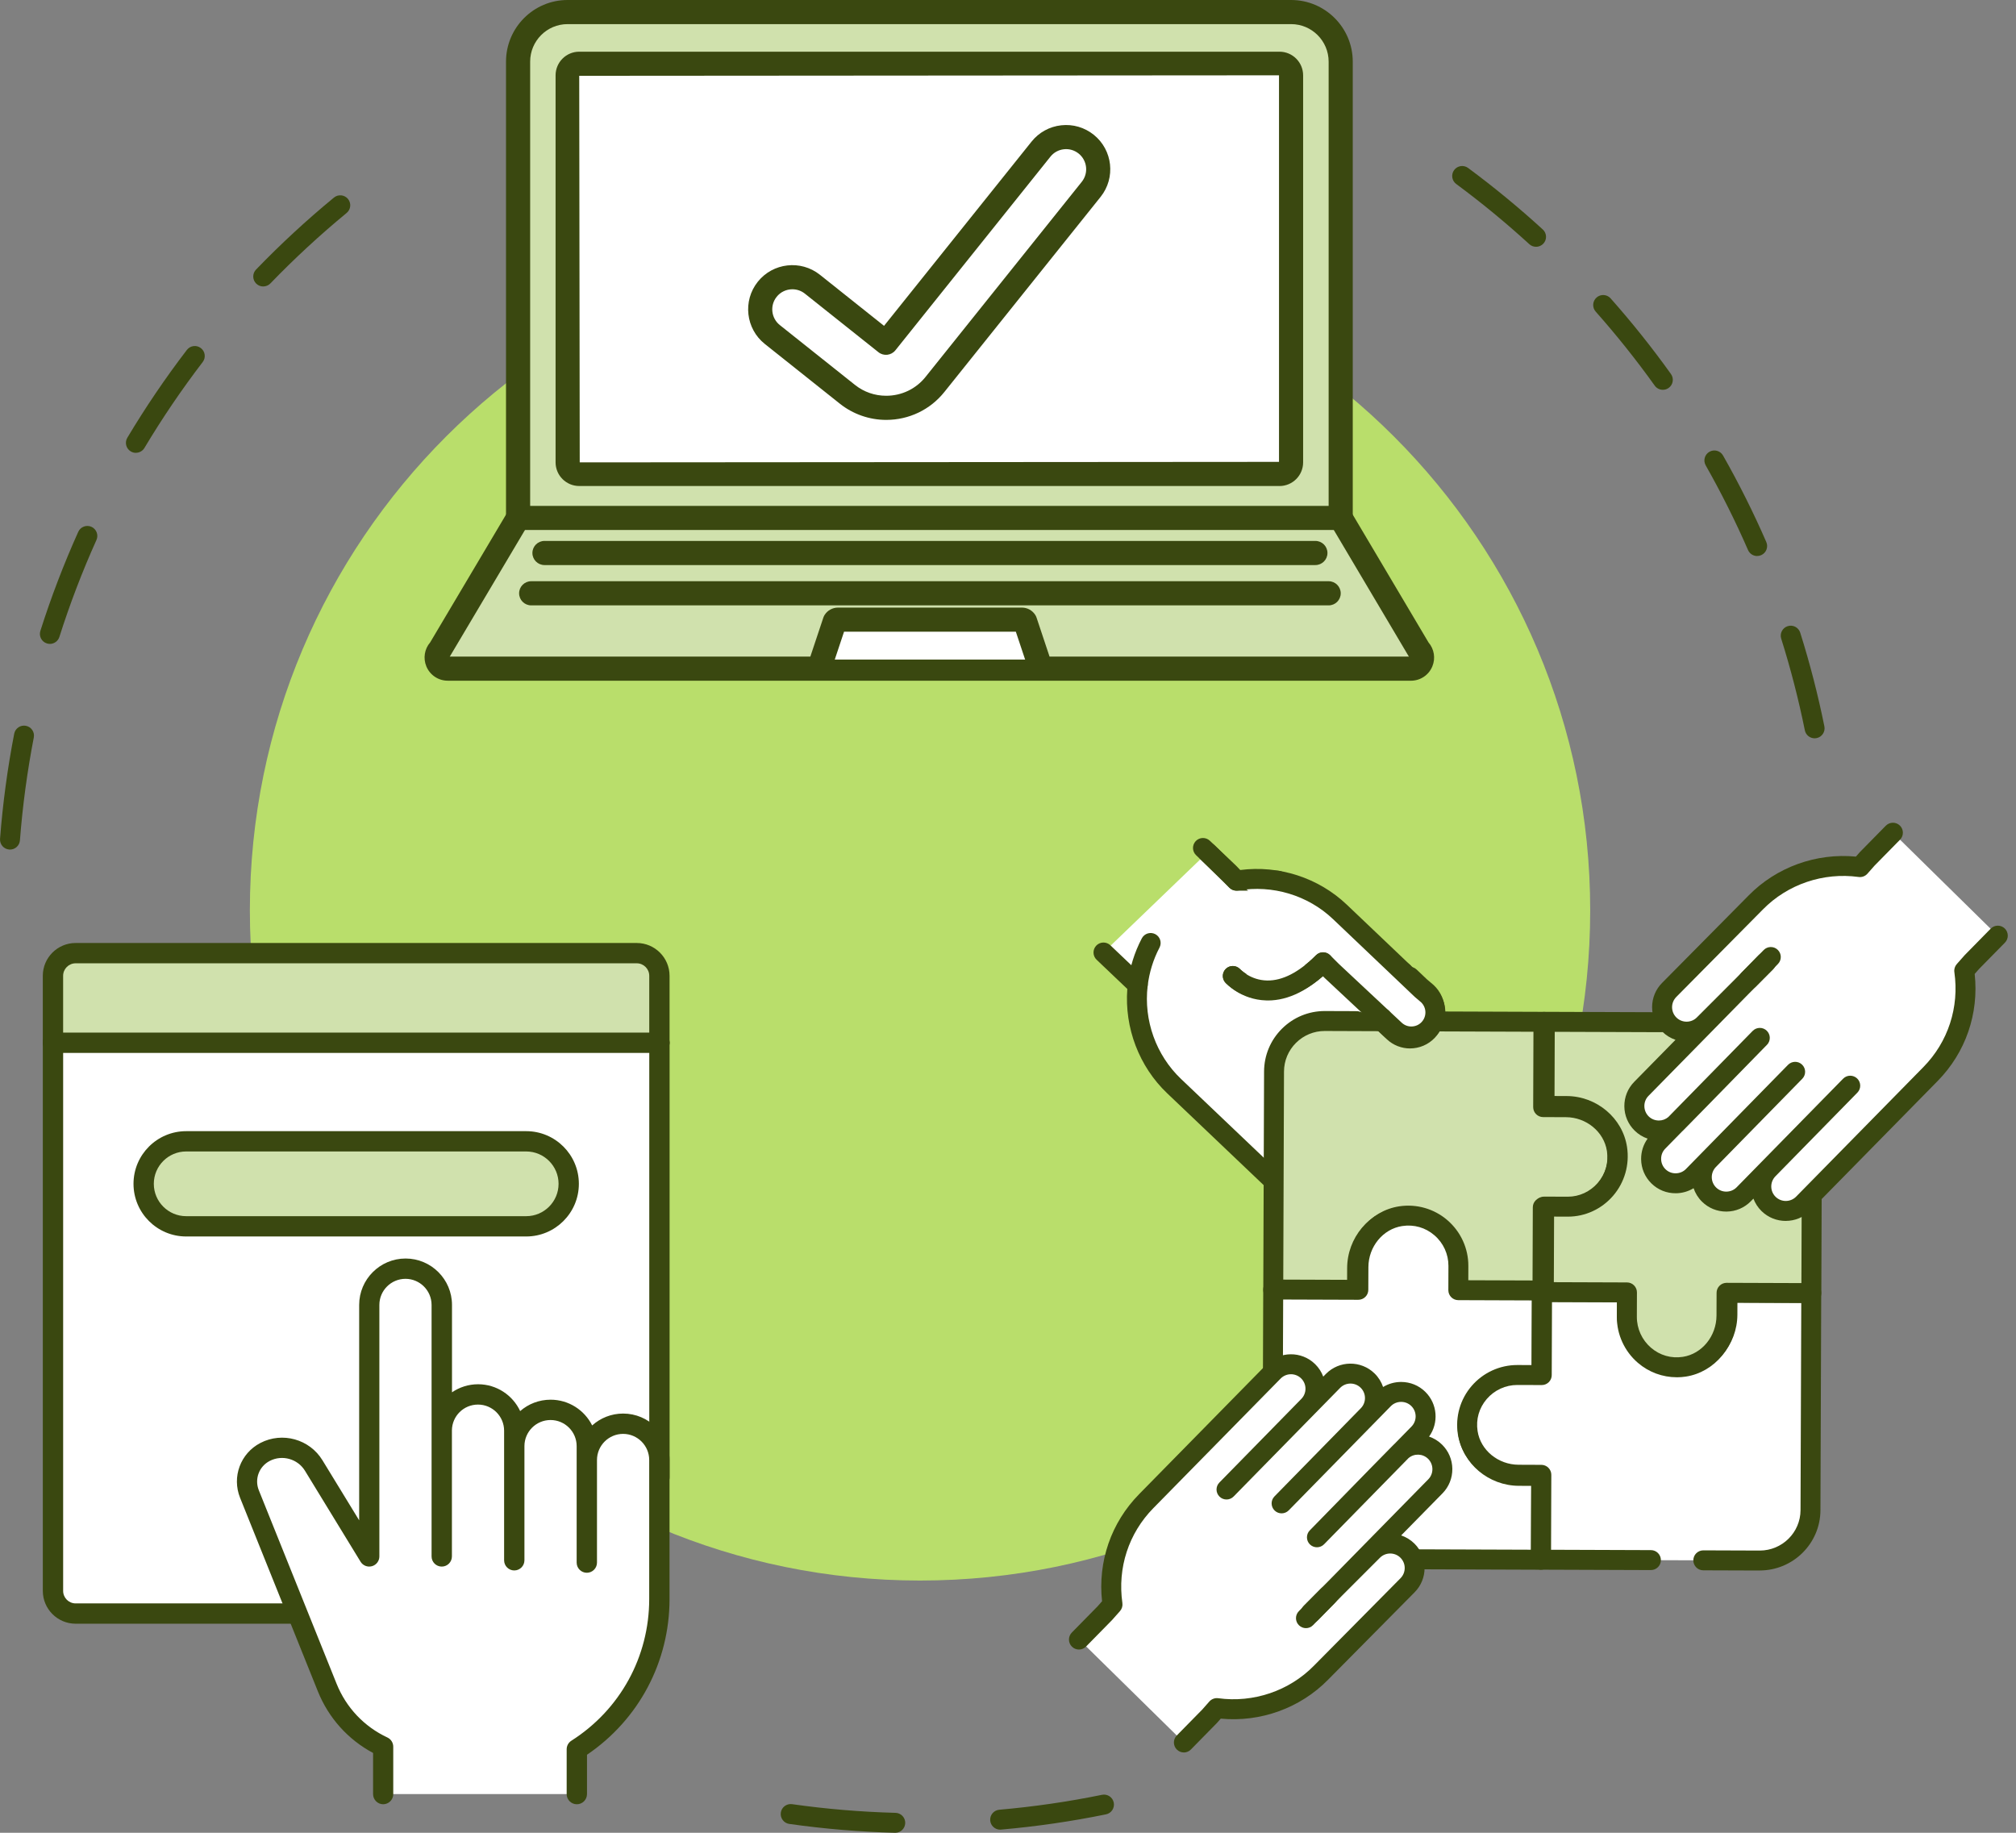 <svg width="220" height="200" viewBox="0 0 220 200" fill="none" xmlns="http://www.w3.org/2000/svg">
<rect x="0" y="0" width="220" height="200" fill="#808080" stroke="none"/>
<g clip-path="url(#clip0_512_2568)">
<path d="M97.697 200C97.697 200 97.678 200 97.668 200C93.812 199.897 89.93 199.572 86.132 199.034C85.537 198.95 85.124 198.398 85.207 197.803C85.291 197.208 85.843 196.794 86.438 196.878C90.155 197.406 93.951 197.724 97.725 197.825C98.326 197.841 98.801 198.341 98.784 198.941C98.768 199.531 98.285 200 97.697 200ZM109.142 199.658C108.583 199.658 108.107 199.23 108.059 198.664C108.007 198.064 108.451 197.538 109.049 197.485C112.806 197.158 116.576 196.61 120.257 195.857C120.845 195.735 121.421 196.115 121.541 196.706C121.66 197.294 121.283 197.87 120.692 197.989C116.93 198.759 113.077 199.318 109.238 199.653C109.206 199.656 109.173 199.658 109.142 199.658Z" fill="#3A4810"/>
<path d="M198.023 80.567C197.516 80.567 197.062 80.211 196.957 79.695C196.276 76.329 195.408 72.966 194.378 69.694C194.196 69.12 194.516 68.508 195.088 68.329C195.664 68.147 196.273 68.467 196.453 69.039C197.507 72.383 198.394 75.823 199.089 79.262C199.209 79.85 198.829 80.426 198.238 80.546C198.167 80.56 198.092 80.567 198.021 80.567H198.023ZM191.756 60.677C191.335 60.677 190.936 60.433 190.756 60.022C189.387 56.879 187.833 53.771 186.138 50.783C185.842 50.26 186.023 49.595 186.547 49.299C187.07 49.002 187.735 49.184 188.031 49.708C189.764 52.76 191.354 55.937 192.752 59.15C192.991 59.702 192.74 60.342 192.188 60.581C192.047 60.644 191.899 60.672 191.753 60.672L191.756 60.677ZM181.463 42.537C181.123 42.537 180.789 42.379 180.576 42.082C178.58 39.293 176.412 36.575 174.134 34.005C173.735 33.556 173.775 32.867 174.227 32.468C174.676 32.069 175.365 32.11 175.764 32.562C178.092 35.189 180.308 37.964 182.347 40.816C182.696 41.303 182.584 41.984 182.096 42.333C181.905 42.47 181.683 42.537 181.463 42.537ZM167.622 26.93C167.359 26.93 167.097 26.837 166.889 26.645C164.355 24.327 161.673 22.118 158.914 20.079C158.431 19.721 158.329 19.039 158.687 18.556C159.046 18.073 159.727 17.971 160.21 18.329C163.028 20.414 165.772 22.673 168.361 25.041C168.806 25.448 168.834 26.136 168.43 26.578C168.215 26.813 167.921 26.932 167.627 26.932L167.622 26.93Z" fill="#3A4810"/>
<path d="M1.09 92.706C1.061 92.706 1.035 92.706 1.006 92.703C0.406 92.658 -0.041 92.134 0.005 91.534C0.299 87.691 0.82 83.833 1.551 80.063C1.666 79.473 2.237 79.088 2.828 79.203C3.418 79.317 3.803 79.888 3.688 80.479C2.974 84.165 2.464 87.942 2.175 91.702C2.132 92.273 1.654 92.708 1.09 92.708V92.706ZM5.443 70.263C5.333 70.263 5.223 70.246 5.113 70.212C4.539 70.031 4.224 69.419 4.405 68.845C5.57 65.181 6.961 61.542 8.541 58.033C8.787 57.486 9.432 57.242 9.98 57.488C10.527 57.735 10.771 58.38 10.525 58.927C8.978 62.36 7.618 65.919 6.48 69.505C6.332 69.969 5.904 70.265 5.443 70.265V70.263ZM14.828 49.416C14.639 49.416 14.445 49.366 14.271 49.261C13.754 48.952 13.587 48.283 13.895 47.767C15.867 44.466 18.052 41.243 20.392 38.186C20.758 37.708 21.442 37.617 21.917 37.983C22.395 38.349 22.486 39.032 22.12 39.508C19.831 42.498 17.691 45.651 15.762 48.881C15.559 49.222 15.198 49.411 14.828 49.411V49.416ZM28.723 31.261C28.45 31.261 28.178 31.161 27.967 30.955C27.535 30.537 27.523 29.849 27.941 29.416C30.613 26.648 33.472 24.004 36.441 21.561C36.905 21.179 37.591 21.246 37.973 21.709C38.356 22.173 38.289 22.859 37.825 23.241C34.919 25.634 32.122 28.218 29.507 30.927C29.294 31.149 29.009 31.259 28.723 31.259V31.261Z" fill="#3A4810"/>
<path d="M100.4 172.475C140.791 172.475 173.534 139.732 173.534 99.341C173.534 58.951 140.791 26.208 100.4 26.208C60.01 26.208 27.267 58.951 27.267 99.341C27.267 139.732 60.01 172.475 100.4 172.475Z" fill="#B9DE6B"/>
<path d="M120.422 103.941L124.063 107.405L124.161 107.46C123.695 111.43 125.028 115.57 128.131 118.522L137.038 126.996L139.787 129.611L153.144 106.092L139.461 96.105L134.936 96.098L131.781 93.01" fill="white"/>
<path d="M139.782 130.701C139.504 130.701 139.234 130.596 139.031 130.402L127.378 119.311C124.304 116.387 122.7 112.166 123.02 107.918L119.669 104.73C119.234 104.316 119.217 103.625 119.631 103.19C120.044 102.755 120.735 102.738 121.17 103.152L124.713 106.522C125.083 106.742 125.289 107.158 125.239 107.586C124.797 111.351 126.157 115.142 128.877 117.733L139.521 127.864L151.712 106.4L139.1 97.195L134.929 97.19C134.645 97.19 134.372 97.078 134.169 96.88L131.014 93.791C130.584 93.371 130.576 92.682 130.997 92.252C131.418 91.822 132.106 91.814 132.537 92.235L135.374 95.013L139.457 95.017C139.686 95.017 139.911 95.092 140.097 95.228L153.78 105.215C154.227 105.54 154.358 106.149 154.086 106.632L140.728 130.151C140.563 130.443 140.272 130.641 139.942 130.691C139.889 130.699 139.837 130.703 139.782 130.703V130.701Z" fill="#3A4810"/>
<path d="M125.566 102.901C124.813 104.337 124.345 105.886 124.158 107.459L125.566 102.901Z" fill="white"/>
<path d="M124.161 108.549C124.118 108.549 124.075 108.549 124.032 108.542C123.434 108.473 123.009 107.93 123.078 107.335C123.281 105.597 123.795 103.936 124.603 102.396C124.883 101.863 125.54 101.66 126.073 101.937C126.606 102.217 126.812 102.874 126.532 103.407C125.848 104.71 125.416 106.116 125.241 107.588C125.177 108.143 124.706 108.549 124.161 108.549Z" fill="#3A4810"/>
<path d="M156.519 111.461L168.438 111.504L168.404 120.812L170.888 120.821C173.608 120.831 176.029 122.755 176.438 125.444C176.954 128.834 174.306 131.772 171.014 131.76L168.363 131.75L168.33 140.884L159.031 140.85L159.041 138.254C159.053 134.963 156.115 132.314 152.726 132.83C150.036 133.239 148.112 135.661 148.103 138.381L148.093 140.812L138.948 140.778L139.034 116.935C139.046 113.877 141.531 111.406 144.591 111.418L150.531 111.439" fill="#D0E1AD"/>
<path d="M168.33 141.974H168.325L159.027 141.94C158.737 141.94 158.463 141.823 158.259 141.618C158.056 141.412 157.941 141.135 157.944 140.848L157.953 138.252C157.958 136.976 157.401 135.761 156.426 134.92C155.441 134.069 154.184 133.71 152.891 133.906C150.789 134.227 149.2 136.151 149.193 138.386L149.183 140.817C149.183 141.106 149.066 141.381 148.86 141.584C148.657 141.787 148.38 141.9 148.093 141.9H148.088L138.943 141.866C138.343 141.866 137.855 141.376 137.857 140.774L137.944 116.93C137.951 115.161 138.644 113.5 139.901 112.252C141.151 111.011 142.808 110.328 144.567 110.328H144.591L150.531 110.349C151.131 110.349 151.619 110.839 151.616 111.442C151.616 112.042 151.126 112.527 150.529 112.527H150.524L144.584 112.505H144.567C143.384 112.505 142.273 112.964 141.433 113.796C140.59 114.633 140.124 115.749 140.119 116.937L140.038 139.691L147.005 139.715L147.01 138.374C147.022 135.078 149.408 132.231 152.558 131.75C154.463 131.459 156.39 132.013 157.843 133.266C159.302 134.523 160.133 136.342 160.126 138.254L160.121 139.763L167.242 139.789L167.271 131.745C167.271 131.456 167.388 131.181 167.594 130.978C167.797 130.775 168.074 130.663 168.361 130.663H168.366L171.017 130.672H171.031C172.3 130.672 173.51 130.115 174.349 129.145C175.197 128.16 175.558 126.905 175.36 125.609C175.04 123.508 173.115 121.919 170.88 121.911L168.397 121.902C167.797 121.902 167.309 121.409 167.312 120.809L167.34 112.589L156.512 112.551C155.912 112.551 155.424 112.061 155.427 111.458C155.427 110.858 155.917 110.373 156.514 110.373H156.519L168.438 110.416C168.727 110.416 169.002 110.533 169.205 110.739C169.408 110.944 169.523 111.222 169.52 111.508L169.492 119.729L170.888 119.734C174.184 119.746 177.031 122.131 177.511 125.282C177.801 127.187 177.248 129.114 175.996 130.567C174.743 132.02 172.934 132.85 171.031 132.85H171.007L169.446 132.845L169.418 140.889C169.418 141.489 168.928 141.974 168.33 141.974Z" fill="#3A4810"/>
<path d="M138.919 149.558L138.95 140.721L148.234 140.754L148.244 138.271C148.253 135.551 150.173 133.129 152.855 132.72C156.235 132.204 159.165 134.853 159.153 138.144L159.144 140.795L168.253 140.829L168.22 150.127L165.631 150.118C162.347 150.106 159.706 153.043 160.222 156.433C160.631 159.122 163.045 161.046 165.758 161.056L168.182 161.065L168.148 170.211L154.729 170.163" fill="white"/>
<path d="M168.148 171.294H168.143L154.724 171.246C154.124 171.246 153.636 170.756 153.639 170.154C153.639 169.554 154.129 169.068 154.726 169.068H154.731L167.063 169.111L167.087 162.143L165.751 162.139C162.462 162.127 159.619 159.741 159.141 156.591C158.852 154.683 159.404 152.754 160.659 151.301C161.914 149.847 163.717 149.02 165.631 149.023L167.132 149.028L167.159 141.907L159.139 141.878C158.539 141.878 158.051 141.388 158.054 140.786L158.063 138.135C158.068 136.856 157.511 135.639 156.533 134.798C155.553 133.951 154.303 133.595 153.017 133.791C150.923 134.112 149.338 136.036 149.329 138.271L149.319 140.754C149.319 141.044 149.202 141.319 148.997 141.522C148.793 141.725 148.516 141.837 148.229 141.837H148.225L140.028 141.809L139.999 149.558C139.999 150.158 139.509 150.643 138.912 150.643H138.907C138.307 150.643 137.819 150.153 137.822 149.551L137.853 140.714C137.853 140.425 137.97 140.15 138.175 139.947C138.379 139.743 138.656 139.631 138.943 139.631H138.948L147.144 139.66L147.149 138.264C147.161 134.967 149.542 132.12 152.685 131.64C154.581 131.351 156.502 131.901 157.951 133.151C159.409 134.408 160.243 136.229 160.236 138.144L160.231 139.705L168.251 139.734C168.54 139.734 168.815 139.851 169.018 140.056C169.222 140.262 169.336 140.539 169.334 140.826L169.3 150.125C169.3 150.725 168.81 151.21 168.213 151.21H168.208L165.619 151.2H165.603C164.34 151.2 163.138 151.755 162.301 152.723C161.45 153.708 161.09 154.968 161.288 156.266C161.606 158.367 163.525 159.956 165.753 159.963L168.177 159.973C168.466 159.973 168.741 160.09 168.944 160.296C169.147 160.501 169.262 160.779 169.26 161.065L169.226 170.211C169.226 170.811 168.736 171.296 168.139 171.296L168.148 171.294Z" fill="#3A4810"/>
<path d="M180.162 170.249L168.175 170.206L168.208 160.944L165.724 160.934C163.004 160.925 160.583 159.01 160.174 156.333C159.658 152.96 162.306 150.036 165.598 150.048L168.249 150.058L168.282 140.97L177.581 141.003L177.571 143.587C177.559 146.862 180.497 149.499 183.886 148.985C186.576 148.578 188.5 146.166 188.509 143.46L188.519 141.041L197.665 141.075L197.579 164.799C197.567 167.842 195.081 170.3 192.021 170.29L185.88 170.269" fill="white"/>
<path d="M192.038 171.38H192.014L185.873 171.359C185.273 171.359 184.785 170.869 184.788 170.266C184.788 169.666 185.278 169.181 185.875 169.181H185.88L192.021 169.203H192.038C194.483 169.203 196.477 167.23 196.486 164.797L196.567 142.16L189.599 142.136L189.595 143.465C189.583 146.747 187.197 149.585 184.047 150.06C182.134 150.35 180.205 149.795 178.752 148.54C177.301 147.288 176.474 145.48 176.481 143.583L176.486 142.089L169.365 142.062L169.336 150.06C169.336 150.35 169.219 150.625 169.014 150.828C168.81 151.031 168.533 151.143 168.246 151.143H168.242L165.591 151.134H165.574C164.297 151.134 163.085 151.691 162.246 152.664C161.405 153.641 161.049 154.884 161.245 156.163C161.565 158.252 163.489 159.832 165.724 159.839L168.208 159.849C168.497 159.849 168.772 159.966 168.975 160.172C169.179 160.377 169.293 160.655 169.291 160.941L169.262 169.116L180.162 169.155C180.762 169.155 181.25 169.645 181.248 170.247C181.248 170.847 180.757 171.332 180.16 171.332H180.155L168.165 171.289C167.876 171.289 167.601 171.172 167.398 170.967C167.195 170.761 167.08 170.484 167.082 170.197L167.111 162.022L165.715 162.017C162.419 162.005 159.572 159.629 159.091 156.493C158.802 154.602 159.349 152.687 160.597 151.241C161.85 149.788 163.662 148.956 165.571 148.956H165.595L167.156 148.961L167.185 140.963C167.185 140.363 167.675 139.877 168.273 139.877H168.277L177.576 139.911C177.865 139.911 178.14 140.028 178.343 140.234C178.546 140.439 178.661 140.716 178.659 141.003L178.649 143.587C178.644 144.849 179.197 146.052 180.167 146.888C181.154 147.739 182.414 148.103 183.714 147.904C185.816 147.586 187.405 145.674 187.412 143.453L187.422 141.034C187.422 140.745 187.539 140.47 187.745 140.267C187.948 140.064 188.225 139.952 188.512 139.952H188.517L197.662 139.985C197.951 139.985 198.226 140.102 198.43 140.308C198.633 140.513 198.747 140.791 198.745 141.077L198.659 164.802C198.647 168.43 195.676 171.375 192.035 171.375L192.038 171.38Z" fill="#3A4810"/>
<path d="M197.696 130.724L197.657 141.108L188.409 141.075L188.4 143.568C188.39 146.298 186.478 148.731 183.805 149.14C180.44 149.658 177.519 147 177.531 143.695L177.54 141.034L168.466 141.001L168.5 131.666L171.079 131.676C174.349 131.688 176.981 128.738 176.469 125.334C176.063 122.635 173.656 120.702 170.955 120.692L168.54 120.682L168.574 111.501L181.281 111.546" fill="#D0E1AD"/>
<path d="M182.978 150.292C181.432 150.292 179.928 149.742 178.738 148.717C177.272 147.455 176.433 145.621 176.44 143.69L176.445 142.117L168.459 142.088C168.17 142.088 167.895 141.971 167.692 141.766C167.489 141.56 167.374 141.283 167.376 140.996L167.41 131.662C167.41 131.372 167.527 131.097 167.732 130.894C167.936 130.691 168.213 130.579 168.5 130.579H168.504L171.084 130.588H171.098C172.346 130.588 173.536 130.039 174.368 129.075C175.214 128.095 175.587 126.792 175.393 125.497C175.076 123.386 173.166 121.789 170.952 121.782L168.538 121.773C168.249 121.773 167.974 121.655 167.771 121.45C167.567 121.244 167.453 120.967 167.455 120.68L167.489 111.499C167.489 110.899 167.979 110.414 168.576 110.414H168.581L181.291 110.459C181.891 110.459 182.378 110.949 182.376 111.551C182.376 112.151 181.886 112.637 181.288 112.637H181.283L169.664 112.596L169.64 119.6L170.967 119.605C174.246 119.616 177.079 122.009 177.554 125.172C177.844 127.096 177.287 129.037 176.025 130.497C174.779 131.939 172.989 132.764 171.108 132.764H171.084L169.592 132.759L169.566 139.916L177.552 139.944C177.841 139.944 178.116 140.061 178.319 140.267C178.522 140.472 178.637 140.75 178.635 141.037L178.625 143.697C178.621 144.993 179.182 146.219 180.165 147.068C181.138 147.904 182.376 148.26 183.645 148.064C185.729 147.744 187.307 145.808 187.317 143.563L187.326 141.07C187.326 140.781 187.443 140.506 187.649 140.303C187.852 140.1 188.129 139.987 188.416 139.987H188.421L196.582 140.016L196.615 130.722C196.615 130.122 197.105 129.637 197.703 129.637H197.708C198.308 129.637 198.795 130.127 198.793 130.729L198.755 141.113C198.755 141.402 198.637 141.677 198.432 141.88C198.229 142.084 197.951 142.196 197.665 142.196H197.66L189.499 142.167L189.494 143.573C189.482 146.879 187.111 149.735 183.977 150.218C183.647 150.268 183.315 150.295 182.985 150.295L182.978 150.292Z" fill="#3A4810"/>
<path d="M150.388 110.978L151.884 112.377C153.008 113.428 154.786 113.369 155.838 112.245C156.89 111.122 156.83 109.343 155.706 108.291L154.98 107.675L153.847 106.597" fill="white"/>
<path d="M153.792 114.217C152.84 114.217 151.887 113.87 151.138 113.172L149.642 111.774C149.202 111.363 149.181 110.674 149.589 110.235C150.001 109.795 150.689 109.773 151.129 110.182L152.625 111.58C153.314 112.223 154.396 112.188 155.039 111.499C155.348 111.169 155.51 110.734 155.496 110.275C155.482 109.823 155.295 109.408 154.975 109.099L154.272 108.499C154.258 108.487 154.241 108.473 154.227 108.459L153.094 107.38C152.659 106.967 152.642 106.276 153.055 105.841C153.471 105.406 154.16 105.389 154.595 105.803L155.706 106.859L156.409 107.457C156.421 107.469 156.435 107.478 156.447 107.49C158.013 108.953 158.094 111.418 156.631 112.981C155.867 113.799 154.832 114.21 153.792 114.21V114.217Z" fill="#3A4810"/>
<path d="M129.192 190.145L132.006 187.281L132.79 186.392C136.837 186.947 141.092 185.656 144.159 182.534L153.603 172.992C154.643 171.952 154.64 170.252 153.603 169.212C152.563 168.173 150.864 168.175 149.824 169.212L143.045 175.996L143.069 176.02L156.651 162.189C157.681 161.14 157.664 159.441 156.615 158.41C155.565 157.38 153.866 157.397 152.836 158.446L150.177 161.154L143.723 167.754L154.82 156.429C155.85 155.379 155.833 153.68 154.786 152.649C153.737 151.619 152.037 151.636 151.007 152.683L139.87 164.049L149.293 154.428C150.323 153.379 150.307 151.679 149.26 150.649C148.21 149.619 146.511 149.635 145.48 150.682L141.364 154.877L133.861 162.534L142.803 153.407C143.833 152.358 143.817 150.658 142.77 149.628C141.72 148.598 140.021 148.615 138.991 149.662L128.975 159.856L125.098 163.803C122.071 166.884 120.85 171.089 121.421 175.078L120.58 176.03L117.757 178.905" fill="white"/>
<path d="M129.192 191.235C128.917 191.235 128.643 191.132 128.43 190.924C128.002 190.503 127.995 189.813 128.416 189.385L131.207 186.543L131.972 185.675C132.214 185.402 132.575 185.269 132.936 185.316C136.779 185.842 140.685 184.518 143.379 181.774L152.826 172.229C153.448 171.608 153.447 170.604 152.828 169.987C152.212 169.37 151.205 169.37 150.589 169.987L146.41 174.168L143.838 176.788C143.417 177.215 142.729 177.223 142.299 176.802L142.275 176.78C142.067 176.577 141.95 176.3 141.947 176.008C141.947 175.719 142.06 175.439 142.265 175.234L144.861 172.635L155.864 161.429C156.158 161.131 156.318 160.731 156.314 160.306C156.309 159.88 156.141 159.486 155.843 159.19C155.252 158.611 154.322 158.587 153.706 159.115L144.491 168.519C144.07 168.947 143.382 168.954 142.951 168.536C142.521 168.118 142.514 167.427 142.935 166.997H142.937L149.386 160.397L152.047 157.686C152.097 157.636 152.15 157.586 152.202 157.538L154.031 155.671C154.643 155.047 154.636 154.043 154.012 153.431C153.715 153.14 153.323 152.979 152.902 152.979C152.898 152.979 152.893 152.979 152.888 152.979C152.463 152.984 152.066 153.149 151.772 153.45L140.635 164.817C140.214 165.244 139.526 165.254 139.096 164.833C138.665 164.413 138.658 163.724 139.079 163.294L148.502 153.673C149.114 153.049 149.107 152.045 148.483 151.433C147.859 150.821 146.855 150.83 146.243 151.452L134.623 163.303C134.203 163.734 133.514 163.738 133.084 163.32C132.654 162.899 132.646 162.211 133.067 161.781L142.01 152.654C142.622 152.03 142.614 151.026 141.99 150.415C141.367 149.803 140.363 149.812 139.751 150.434L125.858 164.577C123.164 167.319 121.933 171.096 122.483 174.935C122.528 175.25 122.432 175.571 122.22 175.81L121.378 176.761C121.366 176.776 121.352 176.79 121.34 176.802L118.517 179.677C118.096 180.105 117.405 180.113 116.978 179.692C116.55 179.271 116.543 178.58 116.963 178.152L119.767 175.298L120.264 174.737C119.793 170.396 121.252 166.162 124.306 163.052L138.199 148.909C139.653 147.429 142.038 147.407 143.518 148.861C143.922 149.258 144.216 149.724 144.402 150.221L144.689 149.929C146.143 148.45 148.528 148.428 150.008 149.881C150.443 150.309 150.751 150.816 150.933 151.356C151.509 151.003 152.171 150.811 152.867 150.804C152.879 150.804 152.891 150.804 152.902 150.804C153.897 150.804 154.829 151.184 155.537 151.88C156.88 153.199 157.021 155.286 155.95 156.766C156.476 156.945 156.959 157.239 157.365 157.641C158.08 158.343 158.479 159.283 158.489 160.289C158.498 161.295 158.116 162.244 157.416 162.959L152.907 167.549C153.438 167.728 153.938 168.029 154.361 168.45C155.826 169.915 155.828 172.301 154.361 173.768L144.921 183.306C141.888 186.394 137.552 187.958 133.218 187.544L132.809 188.008C132.797 188.022 132.783 188.037 132.768 188.051L129.955 190.915C129.742 191.132 129.46 191.24 129.178 191.24L129.192 191.235Z" fill="#3A4810"/>
<path d="M142.516 176.582C143.319 175.762 144.123 174.942 144.926 174.125L142.516 176.582Z" fill="white"/>
<path d="M142.516 177.67C142.241 177.67 141.967 177.567 141.754 177.359C141.324 176.938 141.316 176.25 141.737 175.82L144.147 173.362C144.567 172.932 145.256 172.925 145.686 173.345C146.116 173.766 146.123 174.455 145.703 174.885L143.293 177.342C143.08 177.56 142.798 177.67 142.516 177.67Z" fill="#3A4810"/>
<path d="M206.569 90.868L203.755 93.731L202.971 94.621C198.924 94.066 194.669 95.357 191.603 98.479L182.158 108.021C181.118 109.061 181.121 110.76 182.158 111.8C183.198 112.84 184.898 112.838 185.937 111.8L192.716 105.016L192.693 104.992L179.111 118.823C178.08 119.872 178.097 121.572 179.146 122.602C180.196 123.632 181.895 123.616 182.926 122.566L185.584 119.858L192.038 113.258L180.942 124.584C179.911 125.633 179.928 127.333 180.975 128.363C182.024 129.393 183.724 129.377 184.754 128.33L195.891 116.963L186.468 126.585C185.438 127.634 185.455 129.334 186.502 130.364C187.551 131.394 189.25 131.377 190.281 130.33L194.397 126.135L201.9 118.479L192.958 127.605C191.928 128.655 191.944 130.354 192.991 131.384C194.041 132.415 195.74 132.398 196.771 131.351L206.784 121.156L210.661 117.21C213.687 114.128 214.909 109.924 214.337 105.934L215.179 104.983L218.002 102.107" fill="white"/>
<path d="M194.865 133.232C193.914 133.232 192.963 132.874 192.231 132.157C191.827 131.76 191.533 131.294 191.347 130.797L191.06 131.088C190.357 131.803 189.418 132.202 188.411 132.212C188.4 132.212 188.388 132.212 188.376 132.212C187.381 132.212 186.449 131.832 185.741 131.136C185.306 130.708 184.998 130.201 184.816 129.661C184.24 130.015 183.578 130.206 182.883 130.213C181.869 130.223 180.927 129.84 180.212 129.138C179.498 128.435 179.099 127.495 179.091 126.489C179.084 125.674 179.333 124.897 179.799 124.252C179.273 124.072 178.79 123.778 178.384 123.377C177.669 122.674 177.27 121.735 177.26 120.728C177.251 119.722 177.633 118.773 178.334 118.058L182.842 113.469C182.299 113.287 181.804 112.981 181.389 112.568C180.681 111.86 180.289 110.916 180.289 109.909C180.289 108.903 180.679 107.959 181.386 107.251L190.826 97.714C193.859 94.625 198.195 93.06 202.529 93.476L202.938 93.012C202.95 92.998 202.964 92.983 202.978 92.969L205.792 90.105C206.213 89.677 206.903 89.67 207.331 90.091C207.759 90.512 207.766 91.202 207.346 91.63L204.554 94.472L203.789 95.34C203.547 95.613 203.189 95.749 202.825 95.699C198.982 95.17 195.076 96.495 192.382 99.241L182.935 108.786C182.314 109.407 182.314 110.411 182.933 111.028C183.229 111.325 183.628 111.489 184.051 111.489C184.477 111.489 184.874 111.325 185.17 111.028L189.325 106.871L191.921 104.228C192.341 103.8 193.03 103.792 193.46 104.213L193.484 104.237C193.692 104.44 193.809 104.718 193.811 105.009C193.811 105.298 193.699 105.578 193.493 105.784L190.874 108.404L179.895 119.586C179.601 119.884 179.44 120.284 179.445 120.709C179.45 121.135 179.617 121.529 179.916 121.825C180.215 122.119 180.616 122.277 181.04 122.275C181.417 122.272 181.771 122.139 182.053 121.9L191.266 112.496C191.686 112.066 192.375 112.058 192.805 112.479C193.235 112.9 193.242 113.588 192.822 114.018H192.819L186.37 120.618L183.71 123.329C183.659 123.379 183.607 123.429 183.554 123.477L181.726 125.344C181.429 125.645 181.269 126.044 181.274 126.47C181.279 126.895 181.444 127.292 181.745 127.586C182.044 127.88 182.436 128.04 182.868 128.036C183.294 128.031 183.69 127.866 183.984 127.565L195.121 116.199C195.542 115.771 196.233 115.761 196.661 116.182C197.091 116.602 197.098 117.291 196.677 117.721L187.255 127.342C186.643 127.966 186.65 128.97 187.274 129.582C187.572 129.876 187.974 130.039 188.397 130.034C188.823 130.029 189.217 129.862 189.513 129.563L201.133 117.712C201.554 117.281 202.242 117.277 202.672 117.695C203.103 118.116 203.11 118.804 202.689 119.234L193.747 128.361C193.135 128.985 193.142 129.989 193.766 130.601C194.39 131.212 195.394 131.203 196.006 130.581L209.898 116.438C212.592 113.696 213.823 109.919 213.274 106.08C213.228 105.765 213.324 105.444 213.537 105.205L214.378 104.254C214.39 104.239 214.404 104.225 214.416 104.213L217.239 101.338C217.66 100.91 218.351 100.903 218.779 101.323C219.207 101.744 219.214 102.435 218.793 102.863L215.989 105.717L215.492 106.278C215.963 110.619 214.507 114.853 211.45 117.963L197.557 132.106C196.821 132.855 195.848 133.23 194.875 133.23L194.865 133.232Z" fill="#3A4810"/>
<path d="M193.242 104.433C192.439 105.253 191.636 106.073 190.835 106.89L193.242 104.433Z" fill="white"/>
<path d="M190.835 107.978C190.56 107.978 190.285 107.875 190.073 107.668C189.642 107.247 189.635 106.558 190.056 106.128L192.466 103.671C192.886 103.241 193.575 103.233 194.005 103.654C194.435 104.075 194.442 104.763 194.022 105.193L191.612 107.651C191.399 107.868 191.117 107.978 190.835 107.978Z" fill="#3A4810"/>
<path d="M150.684 111.303L152.087 112.616C153.142 113.6 154.81 113.545 155.797 112.491C156.782 111.437 156.727 109.769 155.673 108.781L154.992 108.201L153.928 107.189" fill="white"/>
<path d="M153.88 114.411C152.972 114.411 152.061 114.081 151.346 113.411L149.943 112.099C149.503 111.688 149.482 111 149.891 110.56C150.299 110.12 150.99 110.098 151.43 110.507L152.833 111.819C153.132 112.099 153.526 112.245 153.933 112.231C154.344 112.216 154.724 112.044 155.004 111.748C155.577 111.133 155.551 110.173 154.946 109.592L154.287 109.03C154.272 109.018 154.255 109.004 154.241 108.989L153.177 107.978C152.742 107.565 152.726 106.874 153.139 106.439C153.553 106.004 154.243 105.987 154.679 106.401L155.718 107.39L156.376 107.949C156.388 107.961 156.402 107.971 156.414 107.983C157.908 109.381 157.987 111.736 156.591 113.232C155.862 114.011 154.87 114.408 153.878 114.408L153.88 114.411Z" fill="#3A4810"/>
<path d="M150.818 111.086L152.221 112.398C153.275 113.383 154.944 113.328 155.931 112.274C156.916 111.22 156.861 109.551 155.807 108.564L155.126 107.983L146.219 99.509C143.107 96.548 138.885 95.422 134.932 96.101L134.131 95.252L131.274 92.534" fill="white"/>
<path d="M154.012 114.191C153.065 114.191 152.171 113.839 151.48 113.194L150.077 111.882C149.637 111.471 149.616 110.782 150.024 110.342C150.433 109.902 151.124 109.881 151.564 110.29L152.967 111.602C153.266 111.879 153.653 112.03 154.067 112.013C154.478 111.999 154.858 111.829 155.137 111.53C155.711 110.916 155.685 109.955 155.08 109.374L154.42 108.812C154.406 108.801 154.389 108.786 154.375 108.772L145.468 100.298C142.736 97.697 138.864 96.531 135.116 97.174C134.757 97.236 134.391 97.114 134.14 96.849L133.361 96.022L130.526 93.323C130.091 92.909 130.074 92.219 130.488 91.784C130.902 91.348 131.59 91.332 132.027 91.745L134.884 94.463C134.898 94.477 134.913 94.489 134.924 94.504L135.336 94.939C139.574 94.391 143.886 95.783 146.972 98.72L155.857 107.175L156.514 107.734C156.526 107.746 156.541 107.756 156.553 107.768C158.047 109.166 158.125 111.521 156.729 113.017C156.053 113.739 155.135 114.155 154.141 114.188C154.098 114.188 154.055 114.188 154.012 114.188V114.191Z" fill="#3A4810"/>
<path d="M134.532 106.503C137.415 109.247 141.639 107.892 144.383 105.009L145.342 105.965L150.818 111.086" fill="white"/>
<path d="M150.818 112.173C150.553 112.173 150.285 112.075 150.075 111.879L144.598 106.759C144.598 106.759 144.582 106.742 144.572 106.735L144.366 106.53C142.961 107.763 141.343 108.605 139.724 108.932C137.48 109.386 135.369 108.803 133.78 107.29C133.344 106.876 133.328 106.185 133.741 105.75C134.157 105.315 134.846 105.299 135.281 105.712C136.371 106.75 137.719 107.115 139.292 106.797C140.774 106.496 142.339 105.571 143.592 104.256C143.795 104.044 144.072 103.922 144.366 103.917C144.651 103.919 144.943 104.027 145.151 104.235L146.097 105.179L151.559 110.287C151.999 110.698 152.02 111.387 151.612 111.827C151.397 112.056 151.107 112.171 150.816 112.171L150.818 112.173Z" fill="#3A4810"/>
<path d="M134.532 106.503C134.532 106.503 138.484 110.911 144.383 105.009L134.532 106.503Z" fill="white"/>
<path d="M138.359 109.173C138.3 109.173 138.24 109.173 138.178 109.171C135.426 109.097 133.791 107.306 133.722 107.23C133.321 106.783 133.359 106.094 133.806 105.693C134.25 105.294 134.936 105.33 135.338 105.772C135.395 105.834 136.473 106.962 138.273 106.996C139.956 107.027 141.754 106.099 143.614 104.24C144.039 103.814 144.727 103.814 145.153 104.24C145.578 104.665 145.578 105.353 145.153 105.779C142.901 108.033 140.616 109.176 138.359 109.176V109.173Z" fill="#3A4810"/>
<path d="M146.308 56.518L154.827 70.887C155.597 71.656 155.059 72.966 153.969 72.966H48.866C47.788 72.966 47.239 71.656 48.008 70.887L56.539 56.518H146.308Z" fill="#D0E1AD"/>
<path d="M153.969 74.281H48.864C47.836 74.281 46.921 73.667 46.526 72.718C46.158 71.829 46.323 70.82 46.944 70.098L55.404 55.846C55.777 55.22 56.585 55.017 57.209 55.388C57.833 55.758 58.041 56.566 57.67 57.19L49.139 71.558C49.12 71.59 49.101 71.621 49.079 71.649H153.756C153.73 71.616 153.708 71.585 153.691 71.558L145.172 57.19C144.802 56.564 145.007 55.758 145.633 55.388C146.26 55.017 147.068 55.223 147.436 55.849L155.886 70.1C156.507 70.825 156.675 71.833 156.306 72.722C155.914 73.671 154.994 74.283 153.966 74.283L153.969 74.281Z" fill="#3A4810"/>
<path d="M146.307 56.518H56.537V6.726C56.537 3.746 58.956 1.315 61.937 1.315H140.896C143.886 1.315 146.307 3.746 146.307 6.726V56.518Z" fill="white"/>
<path d="M146.308 6.726V56.518H56.537V6.726C56.537 3.746 58.956 1.315 61.937 1.315H140.896C143.886 1.315 146.308 3.746 146.308 6.726Z" fill="#D0E1AD"/>
<path d="M146.307 57.835H56.537C55.81 57.835 55.22 57.245 55.22 56.518V6.727C55.22 3.017 58.232 0 61.937 0H140.896C144.606 0 147.622 3.017 147.622 6.727V56.518C147.622 57.245 147.032 57.835 146.305 57.835H146.307ZM57.854 55.203H144.99V6.727C144.99 4.47 143.155 2.632 140.896 2.632H61.937C59.685 2.632 57.854 4.468 57.854 6.727V55.203Z" fill="#3A4810"/>
<path d="M89.704 71.974L91.09 67.815C91.166 67.693 91.3 67.619 91.446 67.619H111.513C111.657 67.619 111.793 67.693 111.869 67.815L113.256 71.974H89.706H89.704Z" fill="white"/>
<path d="M113.256 73.291C112.704 73.291 112.192 72.942 112.008 72.392L110.856 68.936H92.108L90.956 72.392C90.727 73.081 89.981 73.456 89.292 73.224C88.604 72.995 88.231 72.249 88.46 71.561L89.847 67.401C89.88 67.303 89.923 67.208 89.978 67.119C90.296 66.61 90.846 66.304 91.448 66.304H111.516C112.118 66.304 112.668 66.61 112.986 67.119C113.041 67.208 113.086 67.301 113.117 67.401L114.504 71.561C114.733 72.249 114.36 72.995 113.672 73.224C113.533 73.27 113.392 73.291 113.256 73.291Z" fill="#3A4810"/>
<path d="M139.626 6.958H63.209C62.512 6.958 61.947 7.524 61.947 8.221V50.459C61.947 51.156 62.512 51.721 63.209 51.721H139.626C140.323 51.721 140.889 51.156 140.889 50.459V8.221C140.889 7.524 140.323 6.958 139.626 6.958Z" fill="white"/>
<path d="M139.626 53.035H63.209C61.786 53.035 60.629 51.878 60.629 50.456V8.221C60.629 6.798 61.786 5.641 63.209 5.641H139.626C141.049 5.641 142.206 6.798 142.206 8.221V50.458C142.206 51.881 141.049 53.038 139.626 53.038V53.035ZM139.571 8.218L63.209 8.273L63.264 50.456L139.574 50.401V8.221L139.571 8.218Z" fill="#3A4810"/>
<path d="M143.544 61.662H59.417C58.691 61.662 58.1 61.072 58.1 60.345C58.1 59.618 58.691 59.028 59.417 59.028H143.544C144.271 59.028 144.861 59.618 144.861 60.345C144.861 61.072 144.271 61.662 143.544 61.662Z" fill="#3A4810"/>
<path d="M144.993 66.061H57.967C57.24 66.061 56.649 65.47 56.649 64.743C56.649 64.017 57.24 63.426 57.967 63.426H144.993C145.719 63.426 146.31 64.017 146.31 64.743C146.31 65.47 145.719 66.061 144.993 66.061Z" fill="#3A4810"/>
<path d="M86.467 33.759L94.661 40.283C96.083 41.413 98.153 41.181 99.289 39.764L116.339 18.471L86.467 33.759Z" fill="white"/>
<path d="M96.71 42.312C95.703 42.312 94.687 41.985 93.841 41.31L85.647 34.787C85.078 34.335 84.985 33.506 85.437 32.937C85.888 32.368 86.718 32.275 87.287 32.727L95.481 39.25C96.334 39.929 97.582 39.79 98.261 38.939L115.312 17.646C115.766 17.077 116.595 16.986 117.162 17.44C117.728 17.894 117.821 18.721 117.367 19.29L100.317 40.584C99.408 41.719 98.065 42.312 96.71 42.312Z" fill="#3A4810"/>
<path d="M96.707 44.504C95.221 44.504 93.727 44.021 92.476 43.029L84.282 36.506C82.767 35.299 82.516 33.09 83.723 31.574C84.93 30.059 87.139 29.808 88.654 31.015L96.683 37.407L113.602 16.278C114.814 14.765 117.023 14.519 118.536 15.733C120.049 16.945 120.293 19.154 119.084 20.667L102.033 41.961C100.692 43.636 98.71 44.509 96.712 44.509L96.707 44.504Z" fill="white"/>
<path d="M96.707 45.821C94.879 45.821 93.086 45.195 91.659 44.059L83.462 37.534C81.38 35.877 81.034 32.834 82.69 30.752C84.347 28.67 87.39 28.326 89.472 29.982L96.473 35.557L112.57 15.454C113.375 14.447 114.525 13.814 115.806 13.673C117.09 13.532 118.347 13.898 119.354 14.703C121.431 16.367 121.768 19.407 120.104 21.485L103.054 42.778C101.507 44.712 99.193 45.821 96.705 45.821H96.707ZM86.469 31.567C85.824 31.567 85.183 31.849 84.751 32.394C83.998 33.341 84.155 34.722 85.102 35.475L93.296 41.999C94.274 42.776 95.455 43.187 96.707 43.187C98.39 43.187 99.956 42.439 101 41.133L118.051 19.84C118.806 18.896 118.653 17.512 117.709 16.756C117.253 16.391 116.672 16.221 116.098 16.288C115.515 16.352 114.994 16.639 114.628 17.098L97.711 38.227C97.257 38.793 96.43 38.887 95.864 38.435L87.834 32.043C87.433 31.723 86.95 31.567 86.469 31.567Z" fill="#3A4810"/>
<path d="M5.782 113.789V173.603C5.782 174.968 6.889 176.077 8.256 176.077H32.473L71.96 161.214V113.789H5.782Z" fill="white"/>
<path d="M32.473 177.186H8.254C6.279 177.186 4.673 175.58 4.673 173.606V113.791C4.673 113.179 5.17 112.682 5.782 112.682C6.394 112.682 6.891 113.179 6.891 113.791V173.606C6.891 174.359 7.503 174.97 8.256 174.97H32.272L70.853 160.449V113.791C70.853 113.179 71.35 112.682 71.962 112.682C72.574 112.682 73.071 113.179 73.071 113.791V161.216C73.071 161.678 72.784 162.091 72.354 162.254L32.868 177.117C32.743 177.165 32.612 177.189 32.478 177.189L32.473 177.186Z" fill="#3A4810"/>
<path d="M71.96 113.789V106.484C71.96 105.119 70.853 104.01 69.486 104.01H8.254C6.889 104.01 5.78 105.117 5.78 106.484V113.789H71.96Z" fill="#D0E1AD"/>
<path d="M71.96 114.898C71.348 114.898 70.851 114.401 70.851 113.789V106.484C70.851 105.731 70.239 105.119 69.486 105.119H8.254C7.501 105.119 6.889 105.731 6.889 106.484V113.789C6.889 114.401 6.392 114.898 5.78 114.898C5.168 114.898 4.671 114.401 4.671 113.789V106.484C4.671 104.51 6.277 102.903 8.252 102.903H69.486C71.46 102.903 73.067 104.51 73.067 106.484V113.789C73.067 114.401 72.569 114.898 71.957 114.898H71.96Z" fill="#3A4810"/>
<path d="M62.953 195.779V190.888C68.563 187.324 71.96 181.138 71.96 174.49V159.318C71.96 157.134 70.188 155.362 68.004 155.362C65.819 155.362 64.048 157.134 64.048 159.318V157.803C64.048 155.618 62.276 153.847 60.092 153.847C57.907 153.847 56.136 155.618 56.136 157.803V170.262V156.12C56.136 153.935 54.364 152.164 52.179 152.164C49.995 152.164 48.223 153.935 48.223 156.12V169.841V142.397C48.223 140.212 46.452 138.441 44.267 138.441C42.083 138.441 40.311 140.212 40.311 142.397V169.841L34.249 159.921C33.145 158.111 30.826 157.464 28.943 158.439C27.274 159.302 26.535 161.293 27.236 163.038L35.727 184.159C36.869 187.004 39.049 189.308 41.827 190.606V195.779H62.958H62.953Z" fill="white"/>
<path d="M41.822 196.888C41.21 196.888 40.713 196.391 40.713 195.779V191.289C37.978 189.829 35.856 187.467 34.691 184.573L26.201 163.451C25.283 161.166 26.239 158.587 28.426 157.456C30.814 156.22 33.783 157.047 35.186 159.345L39.195 165.904V142.399C39.195 139.607 41.466 137.334 44.26 137.334C47.054 137.334 49.325 139.607 49.325 142.399V151.934C50.138 151.38 51.118 151.055 52.172 151.055C54.202 151.055 55.956 152.255 56.764 153.983C57.653 153.208 58.815 152.74 60.087 152.74C62.071 152.74 63.789 153.885 64.621 155.549C65.518 154.743 66.703 154.253 67.999 154.253C70.791 154.253 73.064 156.524 73.064 159.318V174.49C73.064 181.348 69.708 187.656 64.057 191.485V195.779C64.057 196.391 63.56 196.888 62.948 196.888C62.336 196.888 61.839 196.391 61.839 195.779V190.888C61.839 190.508 62.032 190.156 62.353 189.953C67.671 186.573 70.846 180.793 70.846 174.492V159.321C70.846 157.75 69.567 156.471 67.996 156.471C66.426 156.471 65.147 157.75 65.147 159.321V170.517C65.147 171.129 64.65 171.626 64.038 171.626C63.426 171.626 62.929 171.129 62.929 170.517V157.805C62.929 156.235 61.65 154.958 60.08 154.958C58.509 154.958 57.23 156.235 57.23 157.805V170.264C57.23 170.876 56.733 171.373 56.121 171.373C55.509 171.373 55.012 170.876 55.012 170.264V156.122C55.012 154.552 53.733 153.273 52.163 153.273C50.592 153.273 49.34 154.526 49.316 156.074V169.843C49.316 170.455 48.819 170.952 48.207 170.952C47.595 170.952 47.097 170.455 47.097 169.843V156.122C47.097 156.101 47.097 156.082 47.097 156.06V142.399C47.097 140.829 45.819 139.55 44.248 139.55C42.678 139.55 41.399 140.829 41.399 142.399V169.843C41.399 170.34 41.069 170.775 40.591 170.909C40.113 171.043 39.604 170.845 39.346 170.419L33.283 160.499C32.485 159.192 30.793 158.718 29.433 159.423C28.264 160.028 27.755 161.405 28.245 162.624L36.735 183.745C37.777 186.339 39.745 188.419 42.276 189.602C42.666 189.784 42.914 190.176 42.914 190.606V195.779C42.914 196.391 42.417 196.888 41.805 196.888H41.822Z" fill="#3A4810"/>
<path d="M71.96 114.898H5.782C5.17 114.898 4.673 114.401 4.673 113.789C4.673 113.177 5.17 112.68 5.782 112.68H71.96C72.572 112.68 73.069 113.177 73.069 113.789C73.069 114.401 72.572 114.898 71.96 114.898Z" fill="#3A4810"/>
<path d="M57.424 133.823H20.316C17.753 133.823 15.676 131.746 15.676 129.183C15.676 126.621 17.753 124.543 20.316 124.543H57.424C59.986 124.543 62.064 126.621 62.064 129.183C62.064 131.746 59.986 133.823 57.424 133.823Z" fill="#D0E1AD"/>
<path d="M57.424 134.929H20.316C17.146 134.929 14.569 132.353 14.569 129.183C14.569 126.013 17.148 123.437 20.316 123.437H57.424C60.594 123.437 63.17 126.013 63.17 129.183C63.17 132.353 60.591 134.929 57.424 134.929ZM20.316 125.652C18.37 125.652 16.785 127.235 16.785 129.183C16.785 131.131 18.37 132.714 20.316 132.714H57.424C59.37 132.714 60.955 131.129 60.955 129.183C60.955 127.237 59.37 125.652 57.424 125.652H20.316Z" fill="#3A4810"/>
</g>
<defs>
<clipPath id="clip0_512_2568">
<rect width="219.094" height="200" fill="white"/>
</clipPath>
</defs>
</svg>

